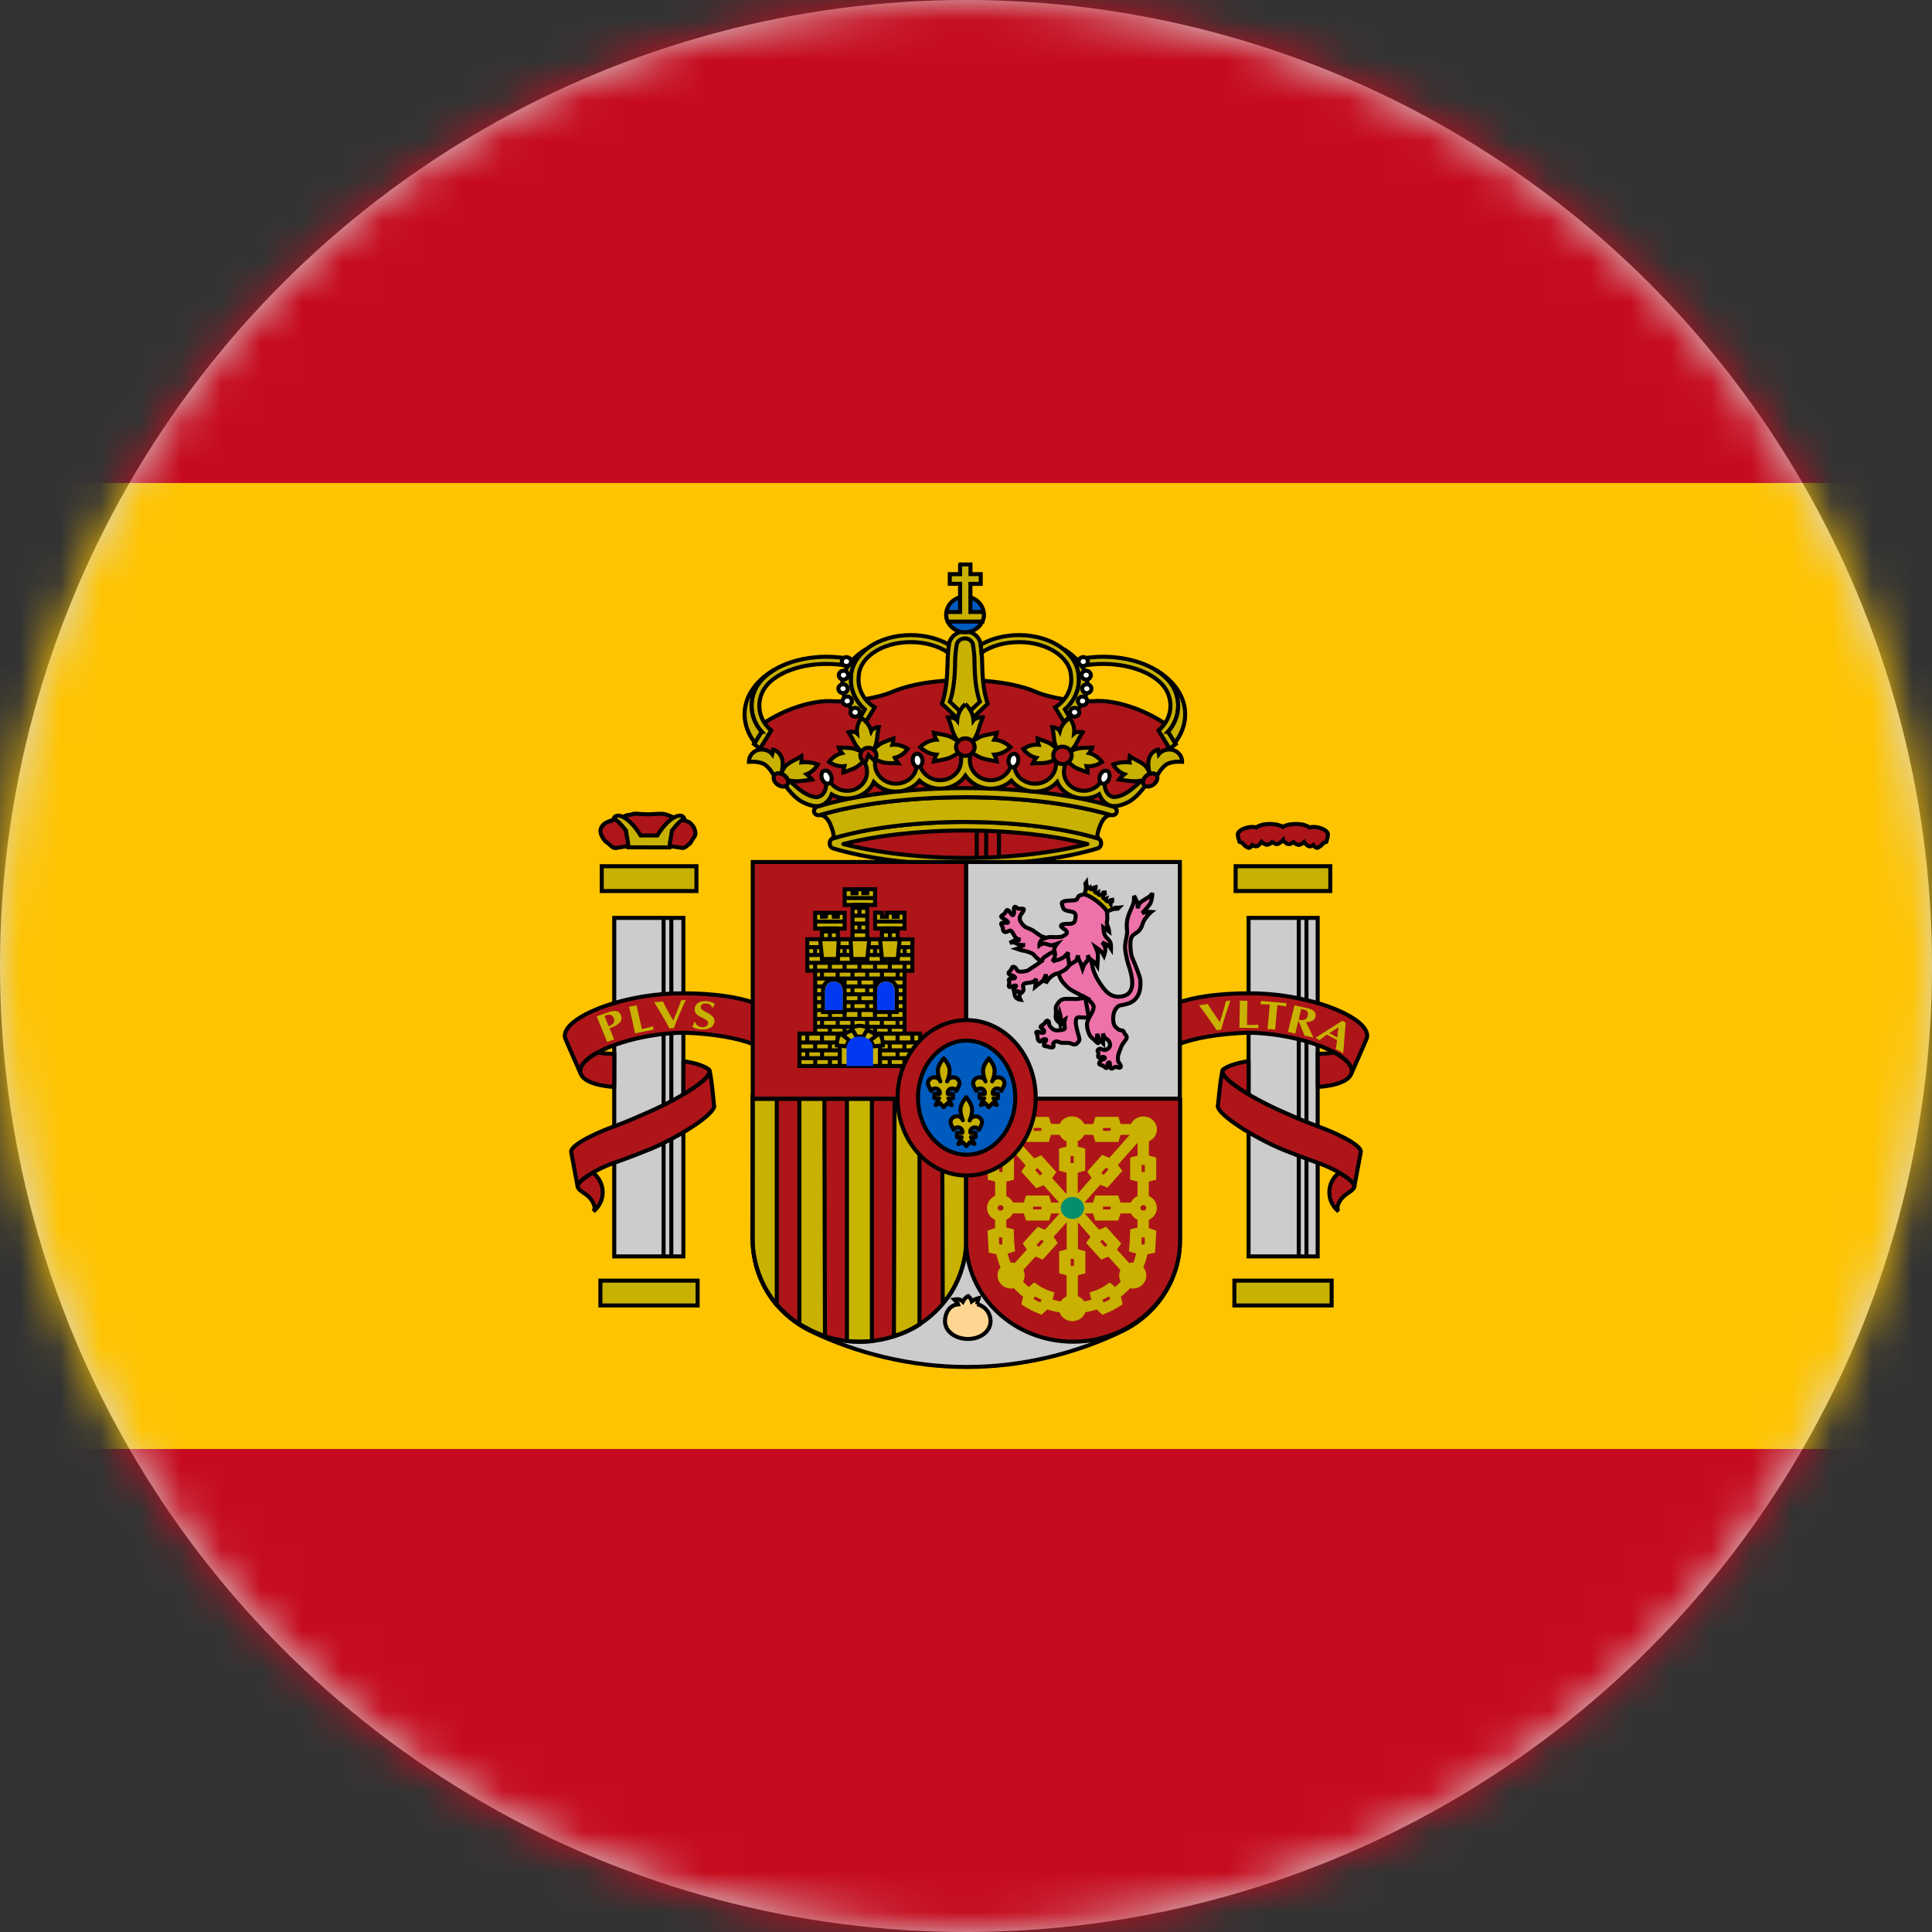 <svg xmlns="http://www.w3.org/2000/svg" width="48" height="48" viewBox="0 0 48 48" xmlns:xlink="http://www.w3.org/1999/xlink">
  <rect x="0" y="0" width="48" height="48" fill="#333333" stroke="none"/>
  <defs>
    <circle id="a" cx="24" cy="24" r="24"/>
  </defs>
  <g fill="none" fill-rule="evenodd">
    <circle cx="24" cy="24" r="24" fill="#D8D8D8" fill-rule="nonzero"/>
    <mask id="b" fill="#fff">
      <use xlink:href="#a"/>
    </mask>
    <g mask="url(#b)">
      <path fill="#C60B1E" fill-rule="nonzero" d="M0 0h48v48H0"/>
      <path fill="#FFC400" fill-rule="nonzero" d="M0 12h48v24H0"/>
      <path fill="#AD1519" fill-rule="nonzero" d="M15.31 21.07s-.055 0-.084-.018c-.03-.017-.12-.102-.12-.102l-.07-.05-.066-.092s-.078-.123-.042-.22c.035-.095.095-.13.15-.158.053-.028.166-.062.166-.062s.09-.04.12-.045c.03-.006.137-.034.137-.034s.03-.018.06-.03c.03-.01.072-.01.096-.017.024-.005.083-.024.12-.026.055-.002.142.01.172.01s.132.006.173.006c.043 0 .192-.012.234-.012.04 0 .072-.004.12 0 .047.007.13.035.155.046.022.012.166.063.22.08.053.016.184.04.244.067.06.028.096.076.126.116.03.038.035.08.047.11.012.028.012.09 0 .117-.01.028-.054.086-.054.086l-.065.107-.084.068s-.06.057-.107.05c-.048-.004-.53-.09-.842-.09-.31 0-.806.09-.806.09"/>
      <path stroke="#000" stroke-width=".1" d="M15.31 21.07s-.055 0-.084-.018c-.03-.017-.12-.102-.12-.102l-.07-.05-.066-.092s-.078-.123-.042-.22c.035-.095.095-.13.15-.158.053-.028.166-.062.166-.062s.09-.04.12-.045c.03-.006.137-.034.137-.034s.03-.018.06-.03c.03-.01.072-.01.096-.017.024-.005.083-.024.12-.026.055-.002.142.01.172.01s.132.006.173.006c.043 0 .192-.012.234-.012.04 0 .072-.004.12 0 .047.007.13.035.155.046.022.012.166.063.22.08.053.016.184.04.244.067.06.028.096.076.126.116.03.038.035.08.047.11.012.028.012.09 0 .117-.01.028-.054.086-.054.086l-.065.107-.084.068s-.06.057-.107.05c-.048-.004-.53-.09-.842-.09-.31 0-.806.09-.806.09z" stroke-linejoin="round"/>
      <path fill="#C8B100" fill-rule="nonzero" d="M16.12 21.052h-.506l-.012-.125-.024-.13-.025-.16c-.14-.186-.27-.307-.312-.28.01-.035.024-.06.05-.076.125-.073.382.104.574.395l.05.08h.418l.05-.08c.192-.29.45-.468.573-.395.027.016.04.042.05.076-.044-.026-.172.095-.313.28l-.024.16-.024.13-.012.126h-.51"/>
      <path stroke="#000" stroke-width=".1" d="M16.12 21.052h-.506l-.012-.125-.024-.13-.025-.16c-.14-.186-.27-.307-.312-.28.01-.035.024-.06.05-.076.125-.073.382.104.574.395l.05.08h.418l.05-.08c.192-.29.45-.468.573-.395.027.016.04.042.05.076-.044-.026-.172.095-.313.28l-.024.16-.024.13-.012.126h-.51z"/>
      <path fill="#C8B100" fill-rule="nonzero" d="M14.95 22.138h2.353v-.617H14.95"/>
      <path stroke="#000" stroke-width=".1" d="M14.95 22.138h2.353v-.617H14.95z"/>
      <path fill="#C8B100" fill-rule="nonzero" d="M14.917 32.434h2.415v-.617h-2.415"/>
      <path stroke="#000" stroke-width=".1" d="M14.917 32.434h2.415v-.617h-2.415z"/>
      <path fill="#AD1519" fill-rule="nonzero" d="M14.728 29.134c-.24.138-.402.28-.375.35.013.065.09.113.197.185.17.118.275.33.193.428.142-.114.23-.284.23-.473 0-.198-.093-.377-.245-.49"/>
      <path stroke="#000" stroke-width=".1" d="M14.728 29.134c-.24.138-.402.28-.375.35.013.065.09.113.197.185.17.118.275.33.193.428.142-.114.23-.284.23-.473 0-.198-.093-.377-.245-.49z"/>
      <path fill="#CCC" fill-rule="nonzero" d="M15.263 31.215h1.716v-8.41h-1.717"/>
      <path stroke="#000" stroke-width=".1" d="M16.486 22.817v8.39-8.39zm.193 0v8.39-8.39zm-1.417 8.398h1.716v-8.41h-1.717v8.41z"/>
      <path fill="#AD1519" fill-rule="nonzero" d="M18.732 25.95c-.374-.154-1.01-.27-1.74-.293-.253.002-.534.026-.824.074-1.027.172-1.81.582-1.746.916 0 .007.003.022.005.028 0 0-.385-.867-.39-.9-.07-.37.798-.826 1.937-1.016.334-.055.67-.082 1.01-.08.728 0 1.362.093 1.743.235l.005 1.038"/>
      <path stroke="#000" stroke-width=".1" d="M18.732 25.95c-.374-.154-1.01-.27-1.74-.293-.253.002-.534.026-.824.074-1.027.172-1.81.582-1.746.916 0 .007.003.022.005.028 0 0-.385-.867-.39-.9-.07-.37.798-.826 1.937-1.016.334-.055.67-.082 1.01-.08.728 0 1.362.093 1.743.235l.005 1.038" stroke-linejoin="round"/>
      <path fill="#AD1519" fill-rule="nonzero" d="M15.26 27.006c-.476-.034-.8-.16-.84-.36-.028-.16.133-.334.42-.493.13.013.273.03.423.03l-.003.823"/>
      <path stroke="#000" stroke-width=".1" d="M15.26 27.006c-.476-.034-.8-.16-.84-.36-.028-.16.133-.334.42-.493.13.013.273.03.423.03l-.003.823"/>
      <path fill="#AD1519" fill-rule="nonzero" d="M16.982 26.364c.298.045.52.12.632.21l.01.018c.053.11-.208.34-.645.598l.002-.826"/>
      <path stroke="#000" stroke-width=".1" d="M16.982 26.364c.298.045.52.12.632.21l.01.018c.053.11-.208.34-.645.598l.002-.826"/>
      <path fill="#AD1519" fill-rule="nonzero" d="M14.193 28.63c-.045-.137.42-.41 1.076-.65.298-.107.546-.22.853-.354.91-.403 1.584-.865 1.5-1.034l-.008-.017c.05.04.124.87.124.87.082.154-.534.61-1.373 1.012-.268.128-.835.338-1.103.432-.48.165-.955.478-.91.594l-.16-.855"/>
      <path stroke="#000" stroke-width=".1" d="M14.193 28.63c-.045-.137.42-.41 1.076-.65.298-.107.546-.22.853-.354.91-.403 1.584-.865 1.5-1.034l-.008-.017c.05.04.124.87.124.87.082.154-.534.61-1.373 1.012-.268.128-.835.338-1.103.432-.48.165-.955.478-.91.594l-.16-.855z" stroke-linejoin="round"/>
      <path fill="#C8B100" fill-rule="nonzero" d="M15.144 25.547c.21-.076.348-.167.28-.332-.042-.105-.15-.125-.313-.066l-.286.103.26.638c.027-.012.055-.025.084-.036.03-.01.06-.02.09-.027l-.114-.28zm-.125-.307l.072-.026c.06-.022.128.01.158.084.023.056.017.12-.052.163-.024.015-.05.027-.075.036l-.104-.256zm.795-.267c-.03.01-.06.018-.09.023-.03.007-.063.01-.093.014l.148.663.463-.093c-.005-.013-.012-.027-.015-.04-.003-.015-.003-.03-.004-.044-.08.023-.17.05-.276.07l-.133-.593zm.927.572c.087-.24.193-.47.297-.704-.04.007-.077.01-.115.008-.055.17-.124.34-.197.507-.087-.16-.183-.316-.257-.477-.035.005-.07.01-.108.013-.036.003-.073.003-.11.003.134.217.263.434.385.66.017-.004.034-.01.053-.01h.052v.002zm.968-.51c.016-.032.032-.064.05-.094-.025-.022-.1-.057-.19-.066-.19-.02-.298.065-.31.18-.027.238.35.217.332.375-.008.068-.08.095-.157.088-.086-.01-.148-.056-.16-.126l-.023-.002c-.012.04-.03.08-.05.12.055.037.127.057.196.064.192.02.34-.058.353-.185.026-.227-.354-.24-.34-.374.007-.056.05-.093.148-.083.07.007.114.045.133.1l.02.002z"/>
      <path fill="#AD1519" fill-rule="nonzero" d="M31.874 20.877s-.078.08-.135.093c-.057.01-.13-.05-.13-.05s-.05.052-.113.066c-.062.015-.15-.07-.15-.07s-.06.085-.112.105c-.054.02-.12-.025-.12-.025s-.023.042-.068.065c-.02.01-.05-.006-.05-.006l-.064-.04-.07-.076-.067-.025s-.03-.096-.033-.113l-.01-.06c-.012-.068.094-.148.245-.182.086-.02.162-.018.217 0 .06-.052.188-.088.338-.088.136 0 .255.03.32.073.066-.044.185-.073.32-.073.15 0 .278.036.338.087.057-.017.132-.018.22 0 .15.035.256.115.242.184 0 0-.006.043-.01.06-.002.017-.03.113-.03.113l-.067.026-.072.075-.062.04s-.03.014-.05.006c-.045-.022-.07-.065-.07-.065s-.064.046-.118.026c-.054-.02-.113-.104-.113-.104s-.088.085-.15.07c-.063-.014-.114-.067-.114-.067s-.072.06-.128.05c-.057-.012-.134-.093-.134-.093"/>
      <path stroke="#000" stroke-width=".1" d="M31.874 20.877s-.078.08-.135.093c-.057.01-.13-.05-.13-.05s-.05.052-.113.066c-.062.015-.15-.07-.15-.07s-.06.085-.112.105c-.054.02-.12-.025-.12-.025s-.023.042-.068.065c-.02.01-.05-.006-.05-.006l-.064-.04-.07-.076-.067-.025s-.03-.096-.033-.113l-.01-.06c-.012-.068.094-.148.245-.182.086-.02.162-.018.217 0 .06-.052.188-.088.338-.088.136 0 .255.03.32.073.066-.044.185-.073.32-.073.15 0 .278.036.338.087.057-.017.132-.018.22 0 .15.035.256.115.242.184 0 0-.006.043-.01.06-.002.017-.03.113-.03.113l-.067.026-.072.075-.062.04s-.03.014-.05.006c-.045-.022-.07-.065-.07-.065s-.064.046-.118.026c-.054-.02-.113-.104-.113-.104s-.088.085-.15.07c-.063-.014-.114-.067-.114-.067s-.072.06-.128.05c-.057-.012-.134-.093-.134-.093z"/>
      <path fill="#C8B100" fill-rule="nonzero" d="M30.698 22.138h2.353v-.617H30.7"/>
      <path stroke="#000" stroke-width=".1" d="M30.698 22.138h2.353v-.617H30.7z"/>
      <path fill="#C8B100" fill-rule="nonzero" d="M30.668 32.434h2.416v-.617h-2.416"/>
      <path stroke="#000" stroke-width=".1" d="M30.668 32.434h2.416v-.617h-2.416z"/>
      <path fill="#AD1519" fill-rule="nonzero" d="M33.273 29.134c.24.138.4.28.375.35-.013.065-.09.113-.198.185-.17.118-.274.33-.193.428-.14-.114-.23-.284-.23-.473 0-.198.094-.377.246-.49"/>
      <path stroke="#000" stroke-width=".1" d="M33.273 29.134c.24.138.4.28.375.35-.013.065-.09.113-.198.185-.17.118-.274.33-.193.428-.14-.114-.23-.284-.23-.473 0-.198.094-.377.246-.49z"/>
      <path fill="#CCC" fill-rule="nonzero" d="M31.02 31.215h1.718v-8.41H31.02"/>
      <path stroke="#000" stroke-width=".1" d="M32.267 22.802v8.392-8.392zm.192 0v8.392-8.392zm-1.44 8.413h1.718v-8.41H31.02v8.41z"/>
      <path fill="#AD1519" fill-rule="nonzero" d="M29.268 25.95c.375-.154 1.012-.27 1.742-.293.252.002.533.026.823.074 1.026.172 1.808.582 1.746.916l-.006.028s.385-.867.39-.9c.07-.37-.798-.826-1.937-1.016-.334-.055-.672-.082-1.01-.08-.73 0-1.363.093-1.744.235l-.005 1.038"/>
      <path stroke="#000" stroke-width=".1" d="M29.268 25.95c.375-.154 1.012-.27 1.742-.293.252.002.533.026.823.074 1.026.172 1.808.582 1.746.916l-.006.028s.385-.867.39-.9c.07-.37-.798-.826-1.937-1.016-.334-.055-.672-.082-1.01-.08-.73 0-1.363.093-1.744.235l-.005 1.038" stroke-linejoin="round"/>
      <path fill="#AD1519" fill-rule="nonzero" d="M32.74 27.006c.477-.034.802-.16.84-.36.03-.16-.133-.334-.42-.493-.128.013-.273.03-.422.03l.003.823"/>
      <path stroke="#000" stroke-width=".1" d="M32.74 27.006c.477-.034.802-.16.84-.36.03-.16-.133-.334-.42-.493-.128.013-.273.03-.422.03l.003.823"/>
      <path fill="#AD1519" fill-rule="nonzero" d="M31.02 26.364c-.3.045-.522.12-.634.21l-.01.018c-.053.11.21.34.645.598v-.826"/>
      <path stroke="#000" stroke-width=".1" d="M31.02 26.364c-.3.045-.522.12-.634.21l-.01.018c-.053.11.21.34.645.598v-.826"/>
      <path fill="#AD1519" fill-rule="nonzero" d="M33.807 28.63c.045-.137-.42-.41-1.075-.65-.3-.107-.547-.22-.854-.354-.91-.403-1.584-.865-1.5-1.034l.008-.017c-.048.04-.123.87-.123.87-.084.154.533.61 1.37 1.012.27.128.836.338 1.104.432.48.165.954.478.91.594l.16-.855"/>
      <path stroke="#000" stroke-width=".1" d="M33.807 28.63c.045-.137-.42-.41-1.075-.65-.3-.107-.547-.22-.854-.354-.91-.403-1.584-.865-1.5-1.034l.008-.017c-.048.04-.123.87-.123.87-.084.154.533.61 1.37 1.012.27.128.836.338 1.104.432.48.165.954.478.91.594l.16-.855z" stroke-linejoin="round"/>
      <path fill="#C8B100" fill-rule="nonzero" d="M30.338 25.582c.065-.246.15-.484.23-.725-.017.005-.036.008-.055.01-.02.004-.038.006-.057.006-.04.174-.093.348-.15.522-.1-.152-.212-.3-.3-.454-.035.008-.07.017-.107.022-.036.005-.074.008-.11.01.153.206.3.414.443.626.017-.005.033-.01.052-.013.017-.002.035-.002.053-.003zm.653-.72l-.093.003c-.032 0-.063-.004-.094-.006l-.012.676.474.008c-.002-.014-.006-.03-.005-.044 0-.013.003-.028.005-.042-.095.007-.19.01-.285.01l.01-.606zm.744.11c.076.007.148.02.22.034 0-.015-.002-.03 0-.044 0-.013.005-.027.01-.04l-.642-.054c.002.014.004.028.003.042-.002.015-.007.028-.01.042.065 0 .144-.002.232.006l-.056.61c.033 0 .064 0 .095.002.03.002.062.008.093.012l.056-.61zm.262.668l.093.016c.03.006.06.016.09.025l.075-.31h.008l.053.126.095.235c.038.007.075.012.112.02.037.008.073.02.11.03l-.034-.072c-.05-.106-.105-.21-.15-.32.12.006.21-.036.233-.13.018-.067-.008-.12-.07-.163-.046-.033-.135-.05-.193-.063l-.258-.057-.164.665zm.332-.572c.074.016.167.028.167.113 0 .018-.002.034-.006.05-.025.1-.1.135-.225.097l.063-.26zm.89.775c-.007.074-.02.145-.034.222.032.016.065.03.096.047.03.017.06.036.09.055l.063-.764c-.03-.01-.057-.026-.082-.045l-.672.428c.018.008.036.016.054.026l.05.03c.056-.048.115-.087.183-.137l.252.138zm-.192-.174l.225-.146-.026.253-.198-.108z"/>
      <path fill="#AD1519" fill-rule="nonzero" stroke="#000" stroke-width=".1" d="M23.933 16.896c.7 0 1.326.103 1.732.265.233.106.546.183.888.23.26.034.508.04.723.024.288-.005.704.08 1.12.263.346.153.634.34.825.52l-.165.146-.048.418-.453.52-.227.194-.537.43-.275.022-.084.238-3.475-.408-3.486.408-.085-.238-.275-.022-.537-.43-.227-.193-.453-.52-.048-.417-.166-.147c.19-.18.48-.366.823-.52.417-.183.833-.267 1.12-.26.216.015.464.008.724-.027.343-.047.655-.124.888-.23.407-.16.996-.264 1.697-.264z"/>
      <path fill="#C8B100" fill-rule="nonzero" stroke="#000" stroke-width=".1" d="M23.986 21.484c-1.295 0-2.455-.155-3.283-.404-.06-.018-.092-.074-.09-.13 0-.057.03-.108.09-.125.828-.25 1.988-.403 3.283-.405 1.295.002 2.454.156 3.282.405.06.017.09.068.088.124.004.056-.028.112-.088.13-.828.25-1.987.403-3.282.405"/>
      <path fill="#AD1519" fill-rule="nonzero" d="M23.983 21.315c-1.17-.002-2.225-.137-3.03-.345.805-.208 1.86-.335 3.03-.337 1.168.002 2.23.13 3.034.337-.804.208-1.866.343-3.034.345"/>
      <path stroke="#000" stroke-width=".1" d="M24.82 21.284v-.635m-.32.655l.004-.673m-.237.68v-.684"/>
      <path fill="#C8B100" fill-rule="nonzero" stroke="#000" stroke-width=".1" d="M23.977 20.42c-1.31.002-2.487.166-3.315.42.07-.032.063-.116-.023-.337-.104-.266-.265-.255-.265-.255.915-.27 2.19-.44 3.607-.44 1.42 0 2.704.17 3.62.44 0 0-.162-.012-.265.255-.086.22-.092.305-.023.338-.828-.254-2.027-.418-3.337-.42"/>
      <path fill="#C8B100" fill-rule="nonzero" stroke="#000" stroke-width=".1" d="M23.982 19.807c-1.418.003-2.692.17-3.607.442-.06.017-.126-.007-.146-.064-.02-.058.012-.125.073-.143.92-.282 2.227-.46 3.68-.462 1.453.003 2.765.18 3.685.463.06.018.093.085.074.143-.02.057-.085.08-.146.063-.915-.272-2.195-.44-3.614-.443"/>
      <path stroke="#000" stroke-width=".1" d="M23.983 21.315c-1.17-.002-2.225-.137-3.03-.345.805-.208 1.86-.335 3.03-.337 1.168.002 2.23.13 3.034.337-.804.208-1.866.343-3.034.345z" stroke-linejoin="round"/>
      <path fill="#C8B100" fill-rule="nonzero" d="M21.365 17.814l.147.117.22-.357c-.24-.146-.402-.4-.402-.69 0-.032.002-.063.006-.095.023-.458.58-.836 1.29-.836.366 0 .698.1.932.262.006-.07.012-.132.022-.196-.257-.15-.59-.24-.955-.24-.815 0-1.452.462-1.483 1.01-.003.032-.004.064-.004.096 0 .292.133.555.344.74l-.117.19"/>
      <path stroke="#000" stroke-width=".1" d="M21.365 17.814l.147.117.22-.357c-.24-.146-.402-.4-.402-.69 0-.032.002-.063.006-.095.023-.458.58-.836 1.29-.836.366 0 .698.1.932.262.006-.07.012-.132.022-.196-.257-.15-.59-.24-.955-.24-.815 0-1.452.462-1.483 1.01-.003.032-.004.064-.004.096 0 .292.133.555.344.74l-.117.19"/>
      <path fill="#C8B100" fill-rule="nonzero" d="M21.375 17.818c-.278-.207-.45-.49-.45-.8 0-.358.233-.677.59-.888-.22.176-.354.404-.372.658-.004.032-.005.064-.005.096 0 .292.133.555.344.74l-.107.194"/>
      <path stroke="#000" stroke-width=".1" d="M21.375 17.818c-.278-.207-.45-.49-.45-.8 0-.358.233-.677.59-.888-.22.176-.354.404-.372.658-.004.032-.005.064-.005.096 0 .292.133.555.344.74l-.107.194"/>
      <path fill="#C8B100" fill-rule="nonzero" d="M18.923 18.18c-.156-.174-.25-.4-.25-.646 0-.148.033-.29.095-.417.225-.463.93-.8 1.77-.8.228 0 .447.025.648.07-.044.05-.08.104-.114.158-.176-.034-.355-.05-.535-.05-.767 0-1.41.298-1.596.7-.05.107-.076.222-.076.34 0 .244.115.464.295.614l-.28.453-.148-.118.19-.304"/>
      <path stroke="#000" stroke-width=".1" d="M18.923 18.18c-.156-.174-.25-.4-.25-.646 0-.148.033-.29.095-.417.225-.463.93-.8 1.77-.8.228 0 .447.025.648.07-.044.05-.08.104-.114.158-.176-.034-.355-.05-.535-.05-.767 0-1.41.298-1.596.7-.05.107-.076.222-.076.34 0 .244.115.464.295.614l-.28.453-.148-.118.19-.304z"/>
      <path fill="#C8B100" fill-rule="nonzero" d="M19.207 16.66c-.202.126-.354.283-.44.457-.062.13-.095.272-.095.417 0 .247.095.472.25.646l-.168.274c-.16-.207-.255-.45-.255-.707 0-.444.28-.83.707-1.088"/>
      <path stroke="#000" stroke-width=".1" d="M19.207 16.66c-.202.126-.354.283-.44.457-.062.13-.095.272-.095.417 0 .247.095.472.25.646l-.168.274c-.16-.207-.255-.45-.255-.707 0-.444.28-.83.707-1.088z"/>
      <path fill="#C8B100" fill-rule="nonzero" d="M23.974 15.686c.186 0 .346.123.384.288.025.146.04.312.044.49v.053l.003.065c.007.37.06.7.135.9l-.566.542-.573-.542c.077-.2.13-.53.136-.9 0-.02.005-.044.005-.065v-.054c.003-.177.018-.343.043-.49.038-.164.205-.287.39-.287"/>
      <path stroke="#000" stroke-width=".1" d="M23.974 15.686c.186 0 .346.123.384.288.025.146.04.312.044.49v.053l.003.065c.007.37.06.7.135.9l-.566.542-.573-.542c.077-.2.13-.53.136-.9 0-.02.005-.044.005-.065v-.054c.003-.177.018-.343.043-.49.038-.164.205-.287.39-.287z"/>
      <path fill="#C8B100" fill-rule="nonzero" d="M23.974 15.862c.096 0 .178.062.198.147.025.152.04.307.04.46v.053c0 .02.004.04.004.062.006.35.057.66.13.85l-.375.354-.373-.355c.07-.19.12-.5.128-.85 0-.02.004-.042.004-.062l-.002-.052c.003-.165.018-.323.042-.46.02-.086.107-.148.204-.148"/>
      <path stroke="#000" stroke-width=".1" d="M23.974 15.862c.096 0 .178.062.198.147.025.152.04.307.04.46v.053c0 .02.004.04.004.062.006.35.057.66.13.85l-.375.354-.373-.355c.07-.19.12-.5.128-.85 0-.02.004-.042.004-.062l-.002-.052c.003-.165.018-.323.042-.46.02-.086.107-.148.204-.148z"/>
      <path fill="#C8B100" fill-rule="nonzero" d="M26.578 17.814l-.147.117-.218-.357c.238-.146.402-.4.402-.69 0-.032-.002-.063-.006-.095-.023-.458-.58-.836-1.29-.836-.367 0-.7.1-.933.262-.005-.066-.012-.13-.022-.196.257-.15.59-.24.956-.24.813 0 1.45.462 1.48 1.01.004.032.006.064.006.096 0 .292-.134.555-.345.74l.118.19"/>
      <path stroke="#000" stroke-width=".1" d="M26.578 17.814l-.147.117-.218-.357c.238-.146.402-.4.402-.69 0-.032-.002-.063-.006-.095-.023-.458-.58-.836-1.29-.836-.367 0-.7.1-.933.262-.005-.066-.012-.13-.022-.196.257-.15.59-.24.956-.24.813 0 1.45.462 1.48 1.01.004.032.006.064.006.096 0 .292-.134.555-.345.74l.118.19"/>
      <path fill="#C8B100" fill-rule="nonzero" d="M26.57 17.818c.276-.207.45-.49.45-.8 0-.358-.235-.677-.59-.888.22.176.352.404.37.658.004.032.006.064.006.096 0 .292-.134.555-.345.74l.108.194"/>
      <path stroke="#000" stroke-width=".1" d="M26.57 17.818c.276-.207.45-.49.45-.8 0-.358-.235-.677-.59-.888.22.176.352.404.37.658.004.032.006.064.006.096 0 .292-.134.555-.345.74l.108.194"/>
      <path fill="#C8B100" fill-rule="nonzero" d="M29.02 18.18c.156-.174.252-.4.252-.646 0-.148-.035-.29-.096-.417-.226-.463-.93-.8-1.77-.8-.218 0-.436.023-.65.07.046.05.08.104.115.158.168-.033.35-.05.535-.05.768 0 1.41.298 1.597.7.05.104.077.22.077.34 0 .244-.116.464-.296.614l.278.453.15-.118-.19-.304"/>
      <path stroke="#000" stroke-width=".1" d="M29.02 18.18c.156-.174.252-.4.252-.646 0-.148-.035-.29-.096-.417-.226-.463-.93-.8-1.77-.8-.218 0-.436.023-.65.07.046.05.08.104.115.158.168-.033.35-.05.535-.05.768 0 1.41.298 1.597.7.05.104.077.22.077.34 0 .244-.116.464-.296.614l.278.453.15-.118-.19-.304z"/>
      <path fill="#C8B100" fill-rule="nonzero" d="M28.736 16.66c.202.126.355.283.44.457.062.13.095.273.095.417 0 .247-.094.472-.25.646l.17.274c.16-.207.254-.45.254-.707 0-.444-.28-.83-.708-1.088"/>
      <path stroke="#000" stroke-width=".1" d="M28.736 16.66c.202.126.355.283.44.457.062.13.095.273.095.417 0 .247-.094.472-.25.646l.17.274c.16-.207.254-.45.254-.707 0-.444-.28-.83-.708-1.088z"/>
      <path fill="#C8B100" fill-rule="nonzero" stroke="#000" stroke-width=".1" d="M23.99 18.696l.13.025c-.02.053-.024.11-.024.172 0 .27.233.492.52.492.23 0 .425-.143.492-.34.008.005.05-.178.072-.175.018 0 .016.19.023.185.033.248.26.416.515.416.286 0 .518-.218.518-.49 0-.02 0-.04-.004-.06l.163-.16.087.204c-.035.065-.048.137-.048.215 0 .258.22.467.495.467.17 0 .322-.083.41-.208l.105-.134v.163c0 .162.068.308.228.334 0 0 .182.01.425-.18.242-.19.375-.346.375-.346l.02.19s-.2.31-.42.438c-.118.07-.3.142-.445.12-.153-.026-.262-.15-.318-.29-.113.067-.243.102-.375.102-.296 0-.562-.163-.668-.407-.136.148-.326.238-.548.238-.237 0-.454-.106-.59-.27-.14.128-.325.198-.515.197-.26 0-.495-.13-.627-.322-.132.193-.366.322-.627.322-.2 0-.38-.075-.514-.197-.135.164-.352.27-.59.27-.22 0-.41-.09-.547-.237-.106.245-.372.407-.67.407-.13 0-.26-.034-.374-.1-.056.14-.165.263-.318.288-.144.023-.326-.05-.446-.12-.22-.126-.42-.437-.42-.437l.02-.19s.135.157.377.347c.24.19.424.18.424.18.16-.027.227-.174.227-.337v-.162l.105.132c.09.126.24.21.412.21.274 0 .496-.21.496-.47 0-.077-.014-.15-.05-.214l.088-.206.164.16c-.002.02-.004.04-.004.06 0 .273.232.492.518.492.256 0 .482-.167.515-.415.007.003.005-.185.023-.187.022-.002.064.18.07.176.07.196.265.34.496.34.286 0 .518-.222.518-.493 0-.06-.003-.117-.025-.17l.136-.024"/>
      <path fill="#FFF" fill-rule="nonzero" stroke="#000" stroke-width=".1" d="M27.556 19.344c.03-.088.003-.175-.06-.194-.064-.02-.14.036-.17.124-.03.087-.003.174.06.194.063.02.14-.036.17-.124m-2.258-.437c.012-.092-.032-.172-.098-.18-.066-.007-.13.06-.14.152-.013.09.03.17.097.18.066.006.13-.06.14-.153m-2.62 0c-.01-.092.033-.172.1-.18.065-.007.128.06.14.152.012.09-.032.17-.098.18-.067.006-.13-.06-.142-.153m-2.257.437c-.03-.088-.003-.175.06-.194.064-.02.14.036.17.124.03.087.003.174-.06.194-.064.02-.14-.036-.17-.124"/>
      <path fill="#C8B100" fill-rule="nonzero" stroke="#000" stroke-width=".1" d="M21.4 17.838c.113.07.21.19.245.32 0 0 .013-.027.075-.062s.114-.034.114-.034-.017.102-.026.14c-.01.035-.01.145-.034.244-.023.1-.067.178-.067.178-.046-.038-.107-.054-.166-.044-.06.01-.11.047-.14.095 0 0-.068-.06-.126-.145-.058-.086-.098-.188-.12-.22-.022-.03-.075-.122-.075-.122s.048-.018.12-.005c.07.013.092.035.092.035-.015-.136.03-.277.11-.38"/>
      <path fill="#C8B100" fill-rule="nonzero" stroke="#000" stroke-width=".1" d="M21.448 18.916c-.036-.028-.06-.068-.07-.114-.01-.044 0-.09.024-.13 0 0-.094-.046-.194-.073-.076-.02-.21-.02-.25-.022l-.12-.003s.006.02.03.06c.026.047.05.077.05.077-.133.03-.247.12-.32.22.106.074.245.118.38.104 0 0-.01.036-.02.09-.007.046-.006.065-.006.065l.113-.04c.037-.014.163-.058.227-.1.085-.06.157-.133.157-.133m.3-.05c.023-.04.032-.086.024-.13-.008-.046-.033-.086-.07-.115 0 0 .07-.074.155-.132.064-.043.19-.087.227-.1l.113-.043s0 .02-.007.065c-.008.055-.02.09-.02.09.136-.013.276.033.38.105-.072.102-.187.188-.32.22.022.048.05.094.082.137l-.12-.003c-.04 0-.176 0-.25-.02-.1-.027-.196-.073-.196-.073M23.982 17.49c.11.1.195.25.205.404 0 0 .02-.028.097-.056.076-.028.134-.017.134-.017s-.04.113-.058.152c-.018.04-.04.16-.088.266-.03.067-.067.13-.11.186-.046-.05-.11-.08-.178-.08-.07 0-.134.032-.176.08 0 0-.065-.08-.11-.186-.05-.105-.072-.227-.09-.266-.017-.04-.058-.15-.058-.15s.06-.012.135.016c.076.028.096.056.096.056.012-.154.092-.303.202-.403"/>
      <path fill="#C8B100" fill-rule="nonzero" stroke="#000" stroke-width=".1" d="M23.81 18.702c-.034-.038-.054-.088-.055-.14 0-.053.02-.102.055-.14 0 0-.095-.07-.2-.118-.08-.037-.23-.062-.275-.07l-.135-.026s.004.02.02.07c.022.06.043.098.043.098-.155.01-.3.087-.403.187.102.1.247.175.403.185 0 0-.02.038-.042.098-.016.048-.02.07-.02.07l.135-.025c.044-.008.194-.033.274-.07.105-.048.2-.117.2-.117m.346 0c.034-.04.056-.088.056-.14 0-.053-.02-.103-.054-.14 0 0 .094-.07.2-.12.08-.036.23-.06.275-.07l.133-.025s-.003.02-.02.07c-.012.034-.026.067-.042.098.155.01.3.087.402.187-.1.1-.246.175-.402.185 0 0 .02.038.042.098.017.048.02.07.02.07l-.133-.025c-.045-.008-.194-.033-.275-.07-.07-.033-.138-.072-.202-.117m2.42-.865c-.113.07-.21.19-.245.32 0 0-.012-.027-.074-.062s-.115-.034-.115-.034l.028.14c.01.035.01.145.033.244.025.1.068.178.068.178.047-.038.107-.054.167-.044.058.01.11.045.14.095 0 0 .07-.06.127-.145.058-.086.098-.188.12-.22.02-.03.075-.122.075-.122s-.05-.018-.12-.005c-.07.013-.094.035-.094.035.016-.136-.03-.277-.108-.38"/>
      <path fill="#C8B100" fill-rule="nonzero" stroke="#000" stroke-width=".1" d="M26.528 18.916c.035-.028.062-.067.07-.114.01-.044 0-.09-.024-.13 0 0 .093-.046.194-.073.076-.02.21-.02.25-.022l.12-.003s-.005.02-.03.06c-.027.047-.05.077-.05.077.133.03.247.12.32.22-.105.074-.244.118-.38.104 0 0 .01.036.02.09.006.046.006.065.006.065l-.113-.04c-.036-.014-.162-.058-.226-.1-.056-.04-.108-.085-.156-.133m-.3-.05c-.025-.04-.034-.086-.027-.13.01-.047.036-.087.072-.115 0 0-.07-.074-.156-.132-.064-.043-.19-.087-.227-.1-.04-.014-.114-.043-.114-.043s0 .02.007.065c.008.055.02.09.02.09-.136-.013-.276.033-.38.105.072.102.186.188.32.22 0 0-.024.03-.052.078l-.03.06.122-.004c.04 0 .175 0 .25-.02.1-.027.195-.073.195-.073"/>
      <path fill="#AD1519" fill-rule="nonzero" stroke="#000" stroke-width=".1" d="M26.167 18.767c0-.12.103-.217.23-.217.126 0 .23.097.23.217s-.104.217-.23.217c-.127 0-.23-.097-.23-.217m2.56.482c-.054-.058-.165-.046-.25.025-.082.07-.107.175-.053.232.054.057.166.044.25-.026.083-.07.107-.175.053-.23"/>
      <path fill="#C8B100" fill-rule="nonzero" stroke="#000" stroke-width=".1" d="M28.402 19.387c.012-.04.038-.08.076-.112.084-.07.195-.083.25-.026.006.006.013.016.018.025 0 0 .116-.22.253-.293.137-.074.37-.055.37-.055 0-.17-.14-.305-.317-.305-.105 0-.204.043-.262.117l-.023-.114s-.143.028-.21.192c-.065.164.007.402.007.402s-.036-.102-.09-.17c-.053-.068-.19-.142-.262-.175-.072-.034-.145-.084-.145-.084s-.003.02-.006.065c-.002.054.003.088.003.088-.132-.018-.285.004-.405.05.05.1.15.195.276.243 0 0-.046.038-.088.08-.035.035-.046.052-.046.052l.135.02c.045.005.194.03.283.023.062-.004.123-.012.184-.023m-8.828 0c-.012-.04-.038-.08-.076-.112-.084-.07-.195-.083-.25-.026-.007.007-.013.016-.018.025 0 0-.116-.22-.254-.293-.137-.074-.37-.055-.37-.055 0-.17.14-.305.317-.305.105 0 .203.043.262.117l.024-.114s.142.028.208.192-.006.402-.006.402.036-.102.09-.17c.053-.068.19-.142.262-.175.072-.034.145-.084.145-.084l.005.065c.003.054-.002.088-.002.088.13-.018.285.004.405.05-.052.1-.15.195-.276.243 0 0 .046.038.087.08.034.035.046.052.046.052l-.135.02c-.045.005-.193.03-.282.023-.062-.004-.124-.012-.185-.023"/>
      <path fill="#AD1519" fill-rule="nonzero" stroke="#000" stroke-width=".1" d="M19.25 19.25c.053-.058.164-.046.248.025.084.07.107.175.054.232-.054.057-.166.044-.25-.026-.083-.07-.107-.175-.053-.23m4.505-.688c0-.12.103-.217.23-.217.125 0 .228.097.228.217s-.102.217-.23.217c-.125 0-.228-.098-.228-.218"/>
      <path fill="#005BBF" fill-rule="nonzero" stroke="#000" stroke-width=".1" d="M23.508 15.267c0-.245.21-.443.467-.443.26 0 .468.198.468.443 0 .244-.21.442-.468.442s-.467-.2-.467-.443"/>
      <path fill="#C8B100" fill-rule="nonzero" stroke="#000" stroke-width=".1" d="M23.853 14.025v.24h-.256v.24h.256v.7h-.322c-.003.022-.023.04-.023.063 0 .06.013.12.037.172 0 .002.002.002.003.004h.857c0-.002.003-.002.004-.004.024-.054.036-.113.036-.172 0-.024-.02-.04-.023-.064h-.312v-.698h.256v-.242h-.255v-.24h-.257z"/>
      <path fill="#CCC" fill-rule="nonzero" d="M24.022 33.962c-1.382 0-2.75-.34-3.902-.902-.848-.42-1.41-1.268-1.41-2.238v-3.516h10.604v3.516c0 .97-.563 1.817-1.412 2.238-1.15.563-2.498.902-3.88.902"/>
      <path stroke="#000" stroke-width=".1" d="M24.022 33.962c-1.382 0-2.75-.34-3.902-.902-.848-.42-1.41-1.268-1.41-2.238v-3.516h10.604v3.516c0 .97-.563 1.817-1.412 2.238-1.15.563-2.498.902-3.88.902z"/>
      <path fill="#CCC" fill-rule="nonzero" d="M24 27.3h5.313v-5.884H24"/>
      <path stroke="#000" stroke-width=".1" d="M24 27.3h5.313v-5.884H24z"/>
      <path fill="#AD1519" fill-rule="nonzero" d="M24.003 30.818c0 1.39-1.178 2.516-2.644 2.516-1.47 0-2.658-1.126-2.658-2.516v-3.522h5.3v3.522"/>
      <path fill="#C8B100" fill-rule="nonzero" stroke="#000" stroke-width=".1" d="M19.86 32.895c.166.088.393.234.636.292l-.015-6.015h-.62v5.723z"/>
      <path fill="#C8B100" fill-rule="nonzero" stroke="#000" stroke-width=".1" d="M18.693 30.77c.016.743.31 1.295.606 1.656v-5.224h-.6l-.007 3.57z" stroke-linejoin="round"/>
      <path fill="#C7B500" fill-rule="nonzero" stroke="#000" stroke-width=".1" d="M21.042 33.32c.243.024.424.02.62 0V27.17h-.62v6.147z"/>
      <path fill="#C8B100" fill-rule="nonzero" stroke="#000" stroke-width=".1" d="M22.21 33.187c.242-.048.516-.2.635-.278V27.17h-.62l-.016 6.015z"/>
      <path fill="#AD1519" fill-rule="nonzero" d="M18.702 27.3h5.3v-5.884h-5.3"/>
      <path stroke="#000" stroke-width=".1" d="M18.702 27.3h5.3v-5.884h-5.3z"/>
      <path fill="#C8B100" fill-rule="nonzero" stroke="#000" stroke-width=".1" d="M23.422 32.367c.26-.23.5-.752.59-1.347l.015-3.848h-.62l.015 5.195z"/>
      <path stroke="#000" stroke-width=".1" d="M24.003 30.818c0 1.39-1.178 2.516-2.644 2.516-1.47 0-2.658-1.126-2.658-2.516v-3.522h5.3v3.522"/>
      <path fill="#AD1519" fill-rule="nonzero" d="M29.318 27.296v3.522c0 1.39-1.19 2.516-2.658 2.516-1.467 0-2.657-1.126-2.657-2.516v-3.522h5.315"/>
      <path stroke="#000" stroke-width=".1" d="M29.318 27.296v3.522c0 1.39-1.19 2.516-2.658 2.516-1.467 0-2.657-1.126-2.657-2.516v-3.522h5.315"/>
      <path fill="#C8B100" fill-rule="nonzero" d="M24.97 29.954c.008.018.013.037.013.056 0 .065-.055.116-.124.116-.07 0-.124-.05-.124-.116 0-.02.005-.037.014-.053l-.173-.002c-.004.017-.006.036-.006.055 0 .122.086.226.202.26v.424h.18v-.425c.084-.028.15-.09.18-.172h.486v-.143h-.648zm2.384 0v.144h-.437c-.007.02-.017.038-.028.055l.507.576-.136.11-.505-.578c-.01.003-.014.007-.024.01v.954h-.18v-.96c-.007 0-.013-.004-.02-.008l-.526.582-.136-.11.525-.584c-.01-.015-.016-.03-.02-.048h-.453v-.143h1.435zm.29 0v.144h.488c.03.08.094.143.18.17v.427h.18v-.425c.116-.034.2-.138.2-.26 0-.02 0-.038-.005-.055h-.172c.008.018.013.036.013.055 0 .065-.055.116-.124.116-.068 0-.123-.05-.123-.116 0-.02.006-.037.014-.053l-.648-.002zm-.733 2.434c.14-.022.274-.06.402-.116l.09.15c-.153.066-.312.112-.476.136-.028.123-.143.216-.28.216-.14 0-.255-.092-.283-.214-.172-.023-.34-.07-.5-.137l.09-.15c.135.057.28.095.43.116.032-.07.093-.125.166-.148v-.74h.18v.737c.08.023.147.077.18.148zm-1.213-.248l-.088.15c-.15-.092-.285-.206-.402-.338-.092.027-.196.01-.274-.053-.12-.1-.136-.27-.032-.386l.015-.016c-.075-.167-.122-.346-.14-.528h.18c.015.156.054.31.117.452.052-.007.104 0 .153.017l.452-.5.135.11-.448.498c.06.093.057.214-.012.302.1.112.216.21.342.29zm-.67-.524c.046-.05.122-.056.175-.014.052.042.058.117.014.165-.046.05-.122.055-.175.013-.023-.02-.04-.048-.042-.08-.002-.03.008-.06.03-.085zm-.227-.495l-.186-.04-.026-.47.184-.06v.268c0 .105.01.204.028.303zm.154-.582l.185.044s.008.302.004.234c-.005-.08.02.236.02.236l-.186.062c-.02-.096-.025-.194-.025-.296v-.28zm.61 1.505c.16.124.34.22.532.282l.04-.18c-.157-.048-.306-.122-.44-.22l-.133.117zm-.09.154c.16.12.34.215.532.28l-.138.13c-.153-.057-.3-.132-.435-.224l.04-.186zm.24-1.037l.178.075.323-.358-.106-.153-.395.437zm-.136-.11l-.106-.154.324-.358.176.075-.394.437zm1.99 1.09l.087.15c.15-.092.285-.207.4-.338.093.027.197.01.275-.053.122-.1.136-.272.032-.386l-.015-.016c.073-.165.123-.343.14-.53l-.18.002c-.015.156-.054.308-.116.452-.05-.007-.104 0-.153.017l-.452-.5-.136.11.448.498c-.06.092-.057.214.01.302-.1.11-.215.21-.34.29zm.668-.525c-.045-.05-.12-.055-.173-.013-.025.02-.04.048-.043.08-.003.03.008.062.03.085.043.05.12.055.173.013.052-.042.058-.116.013-.165zm.228-.494l.186-.04.026-.47-.184-.062v.27c0 .104-.01.204-.028.303zm-.153-.582l-.184.043s-.01.303-.006.236c.005-.08-.02.236-.02.236l.186.06c.02-.095.025-.193.025-.294v-.28zm-.61 1.504c-.16.125-.34.22-.53.283l-.043-.18c.158-.048.307-.123.44-.22l.134.117zm.09.154c-.16.12-.34.216-.532.28l.138.13c.154-.057.3-.132.436-.223l-.042-.187zm-.24-1.036l-.177.075-.323-.358.106-.153.393.436zm.136-.11l.106-.154-.323-.358-.177.075.393.436zm-2.21-.952l.053.176h.497l.053-.176h-.605zm2.324 0l-.055.176h-.497l-.054-.176h.606zM26.52 32.5c0-.065.057-.118.125-.118s.123.053.123.118c0 .064-.055.116-.123.116s-.124-.052-.124-.116zm.21-.853l.186-.052v-.47l-.185-.052v.574zm-.18 0l-.185-.052v-.47l.186-.052v.574z"/>
      <path fill="#C8B100" fill-rule="nonzero" d="M24.577 29.96c.02-.1.098-.18.197-.21l-.002-.58h.18v.584c.088.028.156.093.183.178h.483v.027h-.648c-.023-.04-.065-.064-.11-.064-.046 0-.09.025-.11.065h-.173zm1.342 0v-.027h.448c.005-.015.012-.03.02-.043l-.554-.617.136-.11.547.607c.01-.005.02-.01.03-.013v-.808h.178v.803l.028.006.534-.608.137.108-.536.606c.014.02.024.043.03.067h.436v.026H25.92zm2.374 0c.023-.04.065-.064.11-.063.05 0 .09.026.11.064h.173c-.022-.1-.098-.18-.197-.208v-.58h-.177v.583c-.09.028-.157.093-.184.177h-.485v.027h.65zm-3.314-1.642l.666.747.137-.11-.67-.745c.013-.02.023-.04.03-.064h.488v-.17h-.486c-.038-.11-.147-.19-.276-.19-.16 0-.29.123-.29.274 0 .12.083.222.196.26v.575h.178v-.572c.007-.002.02-.002.028-.005zm3.514.004l-.002.573h-.18v-.576l-.04-.017-.66.748-.138-.108.675-.762c-.007-.01-.013-.023-.017-.034h-.49v-.17h.488c.04-.11.147-.19.276-.19.16 0 .288.123.288.274 0 .123-.083.227-.2.262zm-1.767-.003v.353h-.18v-.35c-.088-.026-.158-.092-.188-.178h-.438v-.17h.437c.037-.11.144-.188.272-.188.13 0 .237.08.275.19h.445v.168h-.446c-.03.083-.095.148-.18.174zm-1.953.428l-.185.052v.472l.184.05v-.574zm.18 0l.186.052v.472l-.185.05v-.574zm3.357 0l-.184.052v.472l.185.05v-.574zm.182 0l.185.052v.472l-.185.05v-.574zm-2.81.093l.176-.074.323.36-.105.152-.394-.437h.002zm-.137.112l-.106.154.322.36.176-.076-.393-.438zm2.028-.125l-.177-.073-.32.36.108.154.39-.44zm.138.11l.11.153-.32.362-.178-.074.39-.44zm-2.236.995l.055-.176h.497l.053.176h-.605zm-.73-1.872c0-.064.056-.117.125-.117.067 0 .122.053.122.117 0 .065-.055.117-.123.117-.07 0-.125-.052-.125-.117zm1.332.086l-.055.176h-.496l-.054-.176h.606zm0-.17l-.055-.177h-.496l-.054.175h.606zM27.8 29.93l-.055-.176h-.497l-.054.176h.606zm.482-1.87c0-.066.055-.12.124-.12.068 0 .123.054.123.12 0 .063-.056.115-.124.115-.07 0-.124-.052-.124-.116zm-1.773 0c0-.066.054-.12.122-.12.07 0 .124.054.124.12 0 .063-.055.115-.124.115-.068 0-.123-.052-.123-.116zm.688.084l.055.177h.497l.054-.177h-.606zm0-.17l.055-.177h.497l.054.175h-.606zm-.65.55l-.184.053v.47l.185.052v-.576zm.18 0l.184.053v.47l-.185.052v-.576z"/>
      <path stroke="#C8B100" stroke-width=".1" d="M26.91 32.388c.14-.022.274-.06.402-.116l.09.15c-.153.066-.312.11-.476.136-.028.123-.143.216-.28.216-.14 0-.255-.092-.283-.214-.172-.023-.34-.07-.5-.137l.09-.15c.135.056.28.095.43.115.032-.07.093-.123.166-.146v-.74h.18v.737c.08.023.147.077.18.148zm-.517-2.242c-.01-.015-.016-.03-.022-.048h-.45v-.17h.448c.005-.014.013-.028.02-.042l-.554-.616.136-.11.547.605.03-.012v-.807h.178v.802l.028.008.534-.608.137.11-.535.603c.012.022.022.044.03.068h.434v.17h-.437c-.006.02-.018.038-.028.054l.507.578-.136.11-.505-.578c-.01.003-.014.007-.024.01v.954h-.18v-.958l-.02-.01-.526.582-.136-.11.525-.584zm-1.413-1.83l.666.746.136-.11-.67-.743c.014-.02.024-.042.032-.066h.487v-.17h-.487c-.037-.11-.146-.188-.275-.188-.16 0-.29.123-.29.274 0 .12.082.22.196.258v.575h.178v-.572c.007 0 .02 0 .028-.003zm.717 3.823l-.088.15c-.15-.092-.285-.206-.402-.338-.092.027-.196.01-.274-.053-.12-.1-.136-.272-.032-.386l.015-.016c-.075-.167-.122-.346-.14-.53l.18.002c.015.16.055.31.117.452.052-.007.104 0 .153.017l.452-.5.135.11-.45.498c.063.092.058.214-.01.302.1.11.216.21.342.29zm-.925-1.446v-.424c-.116-.034-.2-.138-.2-.26s.085-.227.202-.263l-.002-.58h.18v.584c.088.03.156.093.183.177h.483v.17h-.486c-.03.082-.096.145-.18.17v.428h-.18zm.255.92c.046-.048.122-.054.174-.012.053.042.06.116.015.165-.045.05-.12.055-.174.013-.024-.02-.04-.048-.042-.08-.003-.03.008-.062.03-.085zm-.228-.493l-.186-.04-.026-.47.184-.062v.27c0 .104.01.203.027.303zm.153-.582l.185.043s.01.303.006.236c-.005-.08.02.236.02.236l-.186.06c-.02-.095-.025-.193-.025-.294v-.28zm.61 1.504c.16.125.34.22.532.283l.042-.18c-.158-.048-.307-.123-.44-.22l-.134.117zm-.09.154c.162.12.342.216.533.28l-.138.13c-.154-.057-.3-.132-.435-.223l.04-.186z"/>
      <path stroke="#C8B100" stroke-width=".1" d="M25.715 31.16l.177.075.323-.358-.106-.153-.395.437zm-.137-.11l-.106-.154.324-.358.176.075-.394.437zm-.842-1.04c0-.065.055-.118.123-.118s.123.053.123.118-.055.116-.124.116c-.07 0-.124-.05-.124-.116zm2.83 2.13l.09.15c.15-.092.284-.207.4-.338.092.027.196.01.274-.053.122-.1.136-.272.032-.386l-.015-.016c.073-.165.123-.343.14-.53l-.18.002c-.015.156-.054.308-.116.452-.05-.007-.104 0-.153.017l-.452-.5-.136.11.448.498c-.06.092-.057.214.01.302-.1.11-.215.21-.34.29zm.926-1.446v-.424c.117-.034.2-.138.2-.26s-.084-.227-.2-.263v-.58h-.18v.584c-.088.03-.156.093-.183.177h-.485v.17h.487c.03.08.094.144.18.17v.428h.18zm-.255.92c-.046-.048-.122-.054-.174-.012-.025.02-.04.048-.043.08-.003.03.008.062.03.085.043.05.12.055.173.013.052-.042.058-.116.013-.165zm.227-.493l.186-.04.026-.47-.184-.062v.27c0 .104-.01.204-.028.303zm-.153-.582l-.184.043s-.01.303-.006.236c.005-.08-.02.236-.02.236l.186.06c.02-.095.025-.193.025-.294v-.28zm.184-2.218l-.002.572h-.18v-.574c-.013-.004-.026-.01-.04-.016l-.66.746-.138-.11.675-.76c-.007-.01-.012-.022-.017-.034h-.49v-.17h.49c.036-.11.144-.188.273-.188.16 0 .288.122.288.273 0 .122-.083.225-.2.26zm-1.767-.002v.352h-.18v-.35c-.087-.024-.158-.09-.188-.176h-.438v-.17h.437c.037-.11.144-.188.273-.188.128 0 .236.08.274.19h.446v.168h-.447c-.03.083-.095.147-.178.174zm.974 3.724c-.158.125-.34.22-.53.283l-.042-.18c.158-.048.306-.123.44-.22l.133.117zm.09.154c-.16.12-.34.216-.532.28l.14.13c.152-.057.298-.132.434-.223l-.04-.187zm-3.015-3.45l-.186.052v.47l.185.052v-.574zm.18 0l.185.052v.47l-.185.052v-.574zm3.357 0l-.186.052v.47l.186.052v-.574z"/>
      <path stroke="#C8B100" stroke-width=".1" d="M28.492 28.746l.185.052v.47l-.185.052v-.574zm-.943 2.414l-.177.075-.323-.358.106-.153.393.437zm.136-.11l.106-.154-.323-.358-.177.075.393.437zm-2.004-2.21l.176-.076.323.358-.105.153-.394-.436h.002zm-.137.11l-.106.153.322.358.176-.074-.393-.436zm2.028-.125l-.176-.073-.32.36.107.153.39-.44zm.138.11l.11.152-.32.36-.178-.073.39-.44zm-2.235.993l.054-.176h.497l.053.176h-.605zm0 .17l.054.177h.497l.053-.177h-.605zm-.73-2.038c0-.065.055-.117.124-.117.067 0 .122.052.122.117 0 .064-.055.116-.123.116-.07 0-.125-.052-.125-.116zm1.33.085l-.054.176h-.496l-.054-.175h.606zm0-.17l-.054-.176h-.496l-.054.174h.606zm2.206 2.035c0-.065.057-.118.125-.118s.123.053.123.118-.055.116-.123.116-.124-.05-.124-.116zm-.48-.082l-.055-.176h-.497l-.054.176h.606zm0 .17l-.055.177h-.497l-.054-.177h.606zM26.52 32.5c0-.065.057-.117.125-.117s.123.052.123.117-.055.117-.123.117-.124-.052-.124-.117zm.21-.852l.186-.052v-.47l-.185-.052v.574zm-.18 0l-.185-.053v-.47l.186-.05v.572zm1.733-3.588c0-.065.055-.117.123-.117s.123.052.123.117c0 .064-.056.116-.124.116s-.123-.052-.123-.116zm-1.774 0c0-.065.055-.117.123-.117s.123.052.123.117c0 .064-.055.116-.124.116-.068 0-.123-.052-.123-.116zm.688.085l.055.176h.498l.054-.175h-.607zm0-.17l.055-.177h.498l.054.176H27.2zm-.65.55l-.185.05v.472l.185.05v-.573zm.18 0l.184.05v.472l-.185.05v-.573z"/>
      <path fill="#058E6E" fill-rule="nonzero" d="M26.355 30.013c0-.152.13-.274.29-.274.16 0 .288.12.288.273 0 .15-.13.273-.288.273-.16 0-.29-.123-.29-.273"/>
      <path fill="#ED72AA" fill-rule="nonzero" stroke="#000" stroke-width=".1" d="M27.503 22.627s0 .076.008.15c.008.068-.02.13-.01.168.01.04.017.07.032.098.014.028.022.1.022.1l-.078-.058c-.037-.028-.064-.046-.064-.046l.01.108c.005.033.024.094.055.13.03.036.092.094.11.14.02.05.016.153.016.153s-.05-.078-.092-.092c-.04-.015-.133-.066-.133-.066s.084.083.084.163-.033.17-.033.17-.038-.072-.087-.12c-.05-.046-.12-.093-.12-.093s.055.122.055.205c0 .084-.015.26-.015.26s-.042-.067-.084-.1c-.043-.033-.092-.062-.108-.083-.015-.022.05.068.057.122.008.055.034.25.203.496.1.145.253.398.58.315.33-.083.207-.525.14-.73-.07-.207-.105-.435-.1-.515.003-.08.06-.314.053-.358-.007-.043-.025-.21.016-.347.042-.14.077-.195.1-.253.022-.058.04-.09.05-.142.006-.05.006-.145.006-.145s.06.113.076.153c.016.04.016.16.016.16s.01-.12.103-.178c.092-.06.2-.12.225-.152.027-.033.035-.055.035-.055s-.008.203-.065.283c-.038.052-.188.22-.188.22s.077-.03.13-.032c.054-.004.092 0 .092 0s-.065.05-.15.174c-.083.123-.048.133-.11.235-.06.1-.11.105-.187.166-.116.093-.054.46-.04.515.016.053.215.503.22.61.002.11.022.352-.17.508-.123.1-.324.1-.37.13-.046.03-.137.12-.137.308 0 .19.068.218.12.265.055.047.124.02.14.058.015.036.022.058.045.08.023.02.04.046.03.085-.007.04-.095.13-.125.197-.03.064-.092.235-.092.26 0 .026-.006.105.02.145 0 0 .095.112.03.133-.042.014-.083-.026-.102-.02-.057.014-.087.05-.104.046-.038-.008-.038-.027-.042-.08-.003-.055 0-.077-.018-.077-.023 0-.035.02-.04.047-.003.03-.003.094-.03.094-.026 0-.064-.047-.087-.057-.023-.01-.088-.022-.092-.05-.004-.03.038-.09.08-.102.042-.01.08-.032.054-.054-.028-.02-.055-.02-.08 0-.028.023-.085.004-.082-.028.004-.033.012-.073.008-.09-.004-.018-.05-.055.01-.088.062-.032.09.03.15.02.06-.012.092-.034.115-.07.024-.036.02-.112-.022-.16-.042-.046-.084-.054-.1-.083-.015-.028-.038-.096-.038-.096s.01.126.004.145c-.007.017-.004.092-.004.092l-.076-.083c-.034-.037-.07-.145-.07-.145l-.002.14c0 .04.045.077.03.09-.015.016-.087-.075-.107-.09-.02-.013-.08-.06-.107-.11-.027-.052-.046-.124-.053-.15-.008-.025-.02-.138-.008-.166.02-.045.05-.12.05-.12h-.15c-.08 0-.137-.026-.167.028-.03.055-.016.163.022.304.04.14.06.21.05.235-.01.026-.06.084-.08.094-.02.012-.073.01-.096-.002-.022-.01-.06-.03-.133-.03-.073 0-.12.004-.145-.002-.027-.007-.092-.04-.123-.033-.03.007-.083.034-.07.076.025.064-.02.08-.052.075-.03-.004-.057-.014-.096-.025-.038-.01-.095 0-.087-.044.007-.043.022-.047.04-.08.02-.032.028-.053.007-.055-.027-.002-.054-.005-.075.012-.02.017-.053.054-.08.04-.027-.014-.048-.045-.048-.114 0-.067-.072-.127-.006-.124.066.003.15.05.164.015.015-.038.006-.055-.03-.084-.036-.028-.08-.045-.032-.082.047-.036.06-.036.077-.056.018-.02.044-.083.077-.068.066.03.003.077.07.15.065.073.106.1.217.088.11-.012.14-.026.14-.057 0-.03-.008-.086-.01-.11-.004-.022.014-.104.014-.104s-.05.032-.066.062c-.014.03-.044.085-.044.085s-.012-.064-.01-.115c.003-.03.014-.084.013-.094-.003-.028-.024-.1-.024-.1s-.018.077-.03.1c-.01.022-.017.113-.017.113s-.07-.06-.05-.164c.013-.08-.013-.183.01-.218.024-.034.08-.172.218-.178.137-.005.245.006.293.003.048-.003.218-.034.218-.034s-.314-.16-.385-.21c-.072-.047-.182-.17-.218-.228-.036-.057-.07-.166-.07-.166s-.055.002-.106.03c-.05.028-.093.063-.13.104-.032.035-.08.11-.08.11s.01-.098.01-.13c0-.03-.006-.09-.006-.09s-.036.136-.108.187c-.07.05-.155.12-.155.12s.01-.074.01-.09c0-.018.017-.106.017-.106s-.05.076-.128.09c-.078.015-.19.012-.2.06-.01.047.02.113.003.146-.02.034-.058.057-.058.057s-.045-.037-.083-.04c-.04-.003-.076.018-.076.018s-.033-.043-.02-.07c.01-.03.07-.072.056-.09-.015-.016-.063.007-.093.02-.03.015-.092.03-.086-.02.007-.047.02-.075.007-.11-.015-.032-.006-.055.018-.064.023-.008.12.003.128-.02.01-.022-.024-.05-.087-.064-.062-.014-.092-.05-.06-.082.034-.032.042-.04.057-.068.015-.03.02-.08.078-.054.057.025.045.088.106.107.058.02.2-.008.23-.025s.124-.087.157-.105c.033-.016.17-.118.17-.118s-.08-.056-.11-.085c-.03-.028-.084-.096-.11-.11-.027-.015-.16-.065-.203-.068-.045-.003-.182-.05-.182-.05s.062-.02.083-.037c.022-.017.07-.06.094-.057l.03.003s-.13-.005-.156-.013c-.027-.01-.104-.057-.134-.057-.03 0-.09.012-.09.012s.08-.05.147-.063c.066-.012.117-.01.117-.01s-.1-.028-.125-.06c-.024-.035-.048-.086-.066-.11-.018-.02-.03-.058-.063-.06-.033-.004-.09.04-.122.036-.032-.002-.056-.023-.06-.07 0-.05 0-.032-.01-.057-.012-.027-.06-.086-.015-.1.045-.014.14.008.15-.01.008-.015-.052-.066-.09-.086-.04-.02-.102-.054-.07-.082.034-.028.066-.04.084-.065.017-.025.038-.096.077-.074.04.023.093.134.122.125.03-.01.032-.088.026-.12-.006-.036 0-.095.03-.09.03.006.053.046.1.05.05.002.12-.012.115.02-.005.035-.032.077-.065.114-.032.037-.047.11-.027.158.02.05.075.125.123.156.048.03.138.054.195.09.056.038.188.142.233.153.044.01.09.033.09.033s.05-.022.12-.022c.067 0 .225.012.285-.014.06-.026.137-.067.113-.12-.023-.055-.155-.103-.143-.145.012-.04.06-.044.14-.048.08-.002.19.015.212-.1.02-.11.027-.177-.086-.202-.115-.025-.198-.028-.22-.11-.02-.082-.04-.102-.017-.124.024-.023.066-.034.15-.04.083-.005.178-.005.205-.026.027-.02.033-.073.065-.096.033-.022.162-.042.162-.042s.153.075.296.18c.128.096.244.237.244.237"/>
      <path stroke="#000" stroke-width=".1" d="M25.976 23.302s-.085.024-.116.07c-.04.057-.036.113-.036.113s.072-.06.164-.034c.093.027.102.035.14.033.04-.003.135-.037.135-.037s-.077.09-.07.153c.01.06.022.09.02.12-.007.077-.064.17-.064.17s.032-.02.11-.037c.067-.016.13-.044.185-.085.04-.03.095-.107.095-.107s-.017.105 0 .15c.018.046.024.176.024.176s.05-.044.09-.065c.02-.01.074-.04.095-.072.014-.025.032-.113.032-.113s.012.095.042.14c.03.046.074.185.074.185s.03-.09.063-.127c.034-.037.073-.085.075-.113.003-.03-.008-.09-.008-.09l.04.09m-1.204.064s.05-.087.098-.116c.05-.028.115-.08.133-.084.017-.006.095-.05.095-.05m.105.547s.115-.057.15-.078c.07-.042.122-.12.122-.12M25.2 24.642s-.004.084.036.135c.042.054.12.063.12.063s-.026-.057-.03-.085c-.006-.043.035-.08.035-.08s-.037-.04-.076-.04c-.04 0-.083.007-.083.007zm1.762.14s.215.134.21.244c-.008.11-.12.255-.12.255l-.09-.497z"/>
      <path fill="#FFD691" fill-rule="nonzero" stroke="#000" stroke-width=".1" d="M24.277 32.4c.22.067.333.232.333.424 0 .25-.244.442-.56.442-.316 0-.572-.19-.572-.442 0-.19.105-.4.325-.417 0 0-.007-.02-.026-.052-.022-.025-.067-.07-.067-.07s.084-.016.132.003c.05.018.08.05.08.05s.024-.046.056-.08c.032-.036.074-.057.074-.057s.05.042.065.07c.016.027.026.06.026.06s.045-.036.084-.05c.038-.017.088-.03.088-.03s-.014.05-.024.074c-.008.025-.013.077-.013.077"/>
      <path fill="#FFF" fill-rule="nonzero" stroke="#000" stroke-width=".1" d="M26.798 16.436c0-.06.052-.11.116-.11s.115.05.115.11-.052.11-.116.11-.116-.05-.116-.11m.073.338c0-.06.052-.11.116-.11s.116.05.116.11-.052.11-.116.11-.115-.05-.115-.11m.014.336c0-.06.052-.11.116-.11s.115.05.115.11-.05.11-.115.11c-.064 0-.116-.05-.116-.11m-.106.306c0-.06.052-.11.116-.11s.116.05.116.11-.052.11-.116.11-.116-.05-.116-.11m-.196.28c0-.06.052-.11.115-.11.064 0 .116.05.116.11 0 .062-.052.11-.116.11-.063 0-.115-.048-.115-.11M20.914 16.436c0-.06.052-.11.115-.11.064 0 .116.05.116.11s-.052.11-.116.11-.116-.05-.116-.11m-.073.338c0-.06.053-.11.117-.11s.116.05.116.11-.052.11-.116.11-.116-.05-.116-.11m-.012.336c0-.06.052-.11.116-.11s.116.05.116.11-.052.11-.116.11-.116-.05-.116-.11m.106.306c0-.06.052-.11.115-.11.064 0 .115.05.115.11s-.05.11-.116.11c-.064 0-.116-.05-.116-.11m.196.28c0-.06.053-.11.116-.11.064 0 .116.05.116.11 0 .062-.052.11-.116.11-.063 0-.115-.048-.115-.11"/>
      <path fill="#C8B100" fill-rule="nonzero" stroke="#000" stroke-width=".1" d="M20.52 22.776h-.097v-.097h-.17v.39h.17v.267h-.366v.78h.196v1.563h-.39v.805h3v-.805h-.39v-1.56h.195v-.782h-.366v-.27h.17v-.39h-.17v.1h-.097v-.1h-.17v.1h-.123v-.1h-.17v.39h.17v.27h-.366v-.854h.195v-.39h-.194v.097h-.098v-.097h-.17v.098h-.098v-.097h-.195v.39h.195v.854h-.366v-.268h.17v-.39h-.17v.096h-.098v-.097h-.195v.096zm-.658 3.71h3-3zm0-.196h3-3zm0-.195h3-3zm0-.195h3-3zm0-.22h3-3zm.39-.17h2.22-2.22zm0-.196h2.22-2.22zm0-.22h2.22-2.22zm0-.195h2.22-2.22zm0-.196h2.22-2.22zm0-.195h2.22-2.22zm0-.197h2.22-2.22zm-.195-.195h2.61-2.61zm0-.195h2.61-2.61zm0-.195h2.61-2.61zm0-.195h2.61-2.61zm.366-.196h1.88-1.88zm.757-.195h.366-.366zm0-.195h.366-.366zm0-.195h.366-.366zm0-.195h.366-.366zm-.195-.244h.756-.755zm-.562.83h.39-.39zm-.17-.245h.732-.732zm0 3.587v-.195.195zm0-.39V25.9v.195zm-.196 0v.195-.195zm.367.195v-.195.195zm.195.195v-.195.195zm0-.39V25.9v.195zm0-.415v-.17.17zm0-.366v-.22.22zm-.197.586v-.22.22zm-.366 0v-.22.22zm.757-.22v.22-.22zm.17 0v-.17.17zm-.56-.366v.195-.196zm.39 0v.195-.196zm.366 0v.195-.196zm-.195 0v-.22.22zm.195-.415v.194-.195zm0-.39v.194-.195zm-.196-.197v.196-.197zm.196-.195v.195-.195zm-.367 0v.195-.195zm-.39 0v.195-.195zm-.17-.195v.195-.195zm.365 0v.195-.195zm.367 0v.195-.195zm.195-.195v.195-.195zm-.366 0v.195-.195zm-.39 0v.195-.195zm-.172-.195v.195-.195zm.733 0v.195-.195zm-.366-.39v.194-.195zm1.682 0h-.39.39zm.17-.245h-.73.73zm0 3.587v-.195.195zm0-.39v-.196.194zm.196 0v.195-.195zm-.366.195v-.195.195zm-.195.195v-.195.195zm0-.39V25.9v.195zm0-.415v-.17.17zm0-.366v-.22.22zm.195.586v-.22.22zm.366 0v-.22.22zm-.756-.22v.22-.22zm-.17 0v-.17.17zm.56-.366v.195-.196zm-.39 0v.195-.196zm-.366 0v.195-.196zm.195 0v-.22.22zm-.194-.415v.194-.195zm0-.39v.194-.195zm.195-.197v.196-.197zm-.194-.195v.195-.195zm.366 0v.195-.195zm.39 0v.195-.195zm.172-.195v.195-.195zm-.367 0v.195-.195zm-.366 0v.195-.195zm-.194-.195v.195-.195zm.366 0v.195-.195zm.39 0v.195-.195zm.172-.195v.195-.195zm-.733 0v.195-.196zm.368-.39v.194-.195zm-.757 2.17v-.22.22zm0-.805v-.195.195zm0 .39v-.194.195zm0-.78v-.195.195zm0-.39v-.196.196zm0-.586v-.195.195zm0-.39v-.196.195zm-.926.317h.39-.39zm.756-.587h.366-.366zm.732.586h.39-.39z"/>
      <path fill="#C8B100" fill-rule="nonzero" stroke="#000" stroke-width=".1" d="M21.863 26.485v-.512c0-.098-.05-.39-.512-.39-.44 0-.487.292-.487.39v.512h1z"/>
      <path fill="#C8B100" fill-rule="nonzero" stroke="#000" stroke-width=".1" d="M21.033 25.997l-.244-.024c0-.098.024-.244.097-.293l.22.17c-.025.025-.074.098-.074.147zm.66 0l.243-.024c0-.098-.024-.244-.097-.293l-.22.17c.023.025.072.098.072.147zm-.245-.244l.122-.22c-.05-.024-.146-.048-.22-.048-.048 0-.146.024-.195.05l.122.218h.17zm-.463-.61v-.537c0-.146-.098-.268-.27-.268-.17 0-.267.122-.267.268v.537h.537zm.756 0v-.537c0-.146.1-.268.27-.268s.268.122.268.268v.537h-.537zm-.194-1.317l.05-.49h-.465l.025.49h.39zm.366 0l-.05-.49h.49l-.05.49h-.39zm-1.098 0l.024-.49h-.464l.05.49h.39z"/>
      <path fill="#0039F0" fill-rule="nonzero" d="M21.692 26.485v-.44c0-.072-.05-.292-.34-.292-.27 0-.32.22-.32.293v.44h.66zm-.756-1.39v-.464c0-.12-.073-.243-.22-.243-.146 0-.22.122-.22.244v.464h.44zm.854 0v-.464c0-.12.073-.243.22-.243.146 0 .22.122.22.244v.464h-.44z"/>
      <path fill="#AD1519" fill-rule="nonzero" d="M22.3 27.274c0-1.067.767-1.93 1.715-1.93.948 0 1.717.863 1.717 1.93s-.77 1.932-1.717 1.932c-.948 0-1.716-.865-1.716-1.932"/>
      <path stroke="#000" stroke-width=".1" d="M22.3 27.274c0-1.067.767-1.93 1.715-1.93.948 0 1.717.863 1.717 1.93s-.77 1.932-1.717 1.932c-.948 0-1.716-.865-1.716-1.932z"/>
      <path fill="#005BBF" fill-rule="nonzero" d="M22.808 27.27c0-.782.54-1.416 1.208-1.416.667 0 1.207.634 1.207 1.417s-.54 1.417-1.207 1.417c-.668 0-1.208-.634-1.208-1.416"/>
      <path stroke="#000" stroke-width=".1" d="M22.808 27.27c0-.782.54-1.416 1.208-1.416.667 0 1.207.634 1.207 1.417s-.54 1.417-1.207 1.417c-.668 0-1.208-.634-1.208-1.416z"/>
      <path fill="#C8B100" fill-rule="nonzero" d="M23.445 26.296s-.143.157-.143.302c0 .146.06.268.06.268-.02-.058-.08-.1-.15-.1-.086 0-.157.067-.157.15 0 .024.015.062.026.082l.053.104c.016-.038.057-.06.103-.06.063 0 .113.048.113.107 0 .008-.002.017-.004.026h-.13v.11h.116l-.085.17.113-.045.085.097.09-.096.112.045-.085-.17h.115v-.11h-.13c-.002-.008-.002-.017-.002-.026 0-.06.05-.108.112-.108.047 0 .087.022.104.06l.052-.104c.012-.02.026-.058.026-.082 0-.083-.07-.15-.158-.15-.07 0-.127.042-.15.1 0 0 .062-.122.062-.268 0-.146-.147-.303-.147-.303"/>
      <path stroke="#000" stroke-width=".1" d="M23.445 26.296s-.143.157-.143.302c0 .146.06.268.06.268-.02-.058-.08-.1-.15-.1-.086 0-.157.067-.157.15 0 .024.015.062.026.082l.053.104c.016-.038.057-.06.103-.06.063 0 .113.048.113.107 0 .008-.002.017-.004.026h-.13v.11h.116l-.085.17.113-.045.085.097.09-.096.112.045-.085-.17h.115v-.11h-.13c-.002-.008-.002-.017-.002-.026 0-.06.05-.108.112-.108.047 0 .087.022.104.06l.052-.104c.012-.02.026-.058.026-.082 0-.083-.07-.15-.158-.15-.07 0-.127.042-.15.1 0 0 .062-.122.062-.268 0-.146-.147-.303-.147-.303z" stroke-linejoin="round"/>
      <path fill="#C8B100" fill-rule="nonzero" d="M24.568 26.296s-.144.157-.144.302c0 .146.06.268.06.268-.02-.058-.08-.1-.148-.1-.088 0-.158.067-.158.15 0 .024.014.062.025.082l.05.104c.02-.038.06-.06.106-.06.06 0 .11.048.11.107.002.008 0 .017-.002.026h-.13v.11h.116l-.085.17.112-.045.086.097.088-.096.113.045-.086-.17h.114v-.11h-.128c-.002-.008-.003-.017-.003-.026 0-.06.05-.108.113-.108.046 0 .086.022.103.06l.052-.104c.01-.02.025-.058.025-.082 0-.083-.07-.15-.158-.15-.068 0-.127.042-.15.1 0 0 .062-.122.062-.268 0-.146-.147-.303-.147-.303"/>
      <path stroke="#000" stroke-width=".1" d="M24.568 26.296s-.144.157-.144.302c0 .146.06.268.06.268-.02-.058-.08-.1-.148-.1-.088 0-.158.067-.158.15 0 .024.014.062.025.082l.05.104c.02-.038.06-.06.106-.06.06 0 .11.048.11.107.002.008 0 .017-.002.026h-.13v.11h.116l-.085.17.112-.045.086.097.088-.096.113.045-.086-.17h.114v-.11h-.128c-.002-.008-.003-.017-.003-.026 0-.06.05-.108.113-.108.046 0 .086.022.103.06l.052-.104c.01-.02.025-.058.025-.082 0-.083-.07-.15-.158-.15-.068 0-.127.042-.15.1 0 0 .062-.122.062-.268 0-.146-.147-.303-.147-.303z" stroke-linejoin="round"/>
      <path fill="#C8B100" fill-rule="nonzero" d="M24.006 27.26s-.143.158-.143.304.06.267.06.267c-.02-.056-.08-.098-.15-.098-.086 0-.157.067-.157.15 0 .024.015.06.026.082l.05.103c.02-.038.058-.06.105-.06.063 0 .113.048.113.108 0 .01 0 .018-.003.026l-.13.002v.11h.116l-.085.17.113-.046.086.096.09-.096.112.045-.086-.17h.115v-.108h-.128c-.004-.01-.005-.018-.005-.027 0-.06.05-.108.113-.108.047 0 .087.022.104.06l.052-.104c.01-.02.025-.057.025-.082 0-.08-.072-.148-.16-.148-.064 0-.123.038-.148.1 0 0 .06-.122.06-.268 0-.146-.146-.303-.146-.303"/>
      <path stroke="#000" stroke-width=".1" d="M24.006 27.26s-.143.158-.143.304.06.267.06.267c-.02-.056-.08-.098-.15-.098-.086 0-.157.067-.157.15 0 .024.015.06.026.082l.05.103c.02-.038.058-.06.105-.06.063 0 .113.048.113.108 0 .01 0 .018-.003.026l-.13.002v.11h.116l-.085.17.113-.046.086.096.09-.096.112.045-.086-.17h.115v-.108h-.128c-.004-.01-.005-.018-.005-.027 0-.06.05-.108.113-.108.047 0 .087.022.104.06l.052-.104c.01-.02.025-.057.025-.082 0-.08-.072-.148-.16-.148-.064 0-.123.038-.148.1 0 0 .06-.122.06-.268 0-.146-.146-.303-.146-.303z" stroke-linejoin="round"/>
      <path fill="#C8B100" fill-rule="nonzero" d="M27.442 22.174l-.03.002c-.008.014-.017.026-.03.038-.026.025-.066.028-.09.007-.01-.01-.016-.027-.014-.043-.017.01-.037.01-.054 0-.027-.016-.034-.053-.014-.085.003-.006.006-.014.01-.018v-.034l-.038.01-.01.02c-.023.025-.058.03-.075.016-.007-.008-.01-.018-.013-.028 0 0-.01.01-.02.01-.055.015-.078-.11-.08-.14l-.018.025s.017.074.01.138c-.008.043-.018.086-.032.127.08.02.197.084.314.174.117.09.21.188.248.256 0 0 .06-.033.124-.054.063-.02.143-.02.143-.02l.023-.023c-.034.004-.167.01-.164-.046 0-.01.007-.02.008-.02-.01 0-.022-.002-.032-.006-.02-.013-.02-.046.003-.073l.02-.013v-.036l-.035.005c-.003.005-.012.01-.016.015-.03.024-.07.026-.092.003-.013-.012-.018-.032-.012-.05-.016.006-.033.004-.047-.004-.03-.016-.034-.055-.013-.085.01-.014.02-.025.033-.035l-.007-.03"/>
      <path stroke="#000" stroke-width=".1" d="M27.442 22.174l-.03.002c-.008.014-.017.026-.03.038-.026.025-.066.028-.09.007-.01-.01-.016-.027-.014-.043-.017.01-.037.01-.054 0-.027-.016-.034-.053-.014-.085.003-.006.006-.014.01-.018v-.034l-.038.01-.01.02c-.023.025-.058.03-.075.016-.007-.008-.01-.018-.013-.028 0 0-.01.01-.02.01-.055.015-.078-.11-.08-.14l-.018.025s.017.074.01.138c-.008.043-.018.086-.032.127.08.02.197.084.314.174.117.09.21.188.248.256 0 0 .06-.033.124-.054.063-.02.143-.02.143-.02l.023-.023c-.034.004-.167.01-.164-.046 0-.01.007-.02.008-.02-.01 0-.022-.002-.032-.006-.02-.013-.02-.046.003-.073l.02-.013v-.036l-.035.005c-.003.005-.012.01-.016.015-.03.024-.07.026-.092.003-.013-.012-.018-.032-.012-.05-.016.006-.033.004-.047-.004-.03-.016-.034-.055-.013-.085.01-.014.02-.025.033-.035l-.007-.03z"/>
    </g>
  </g>
</svg>
